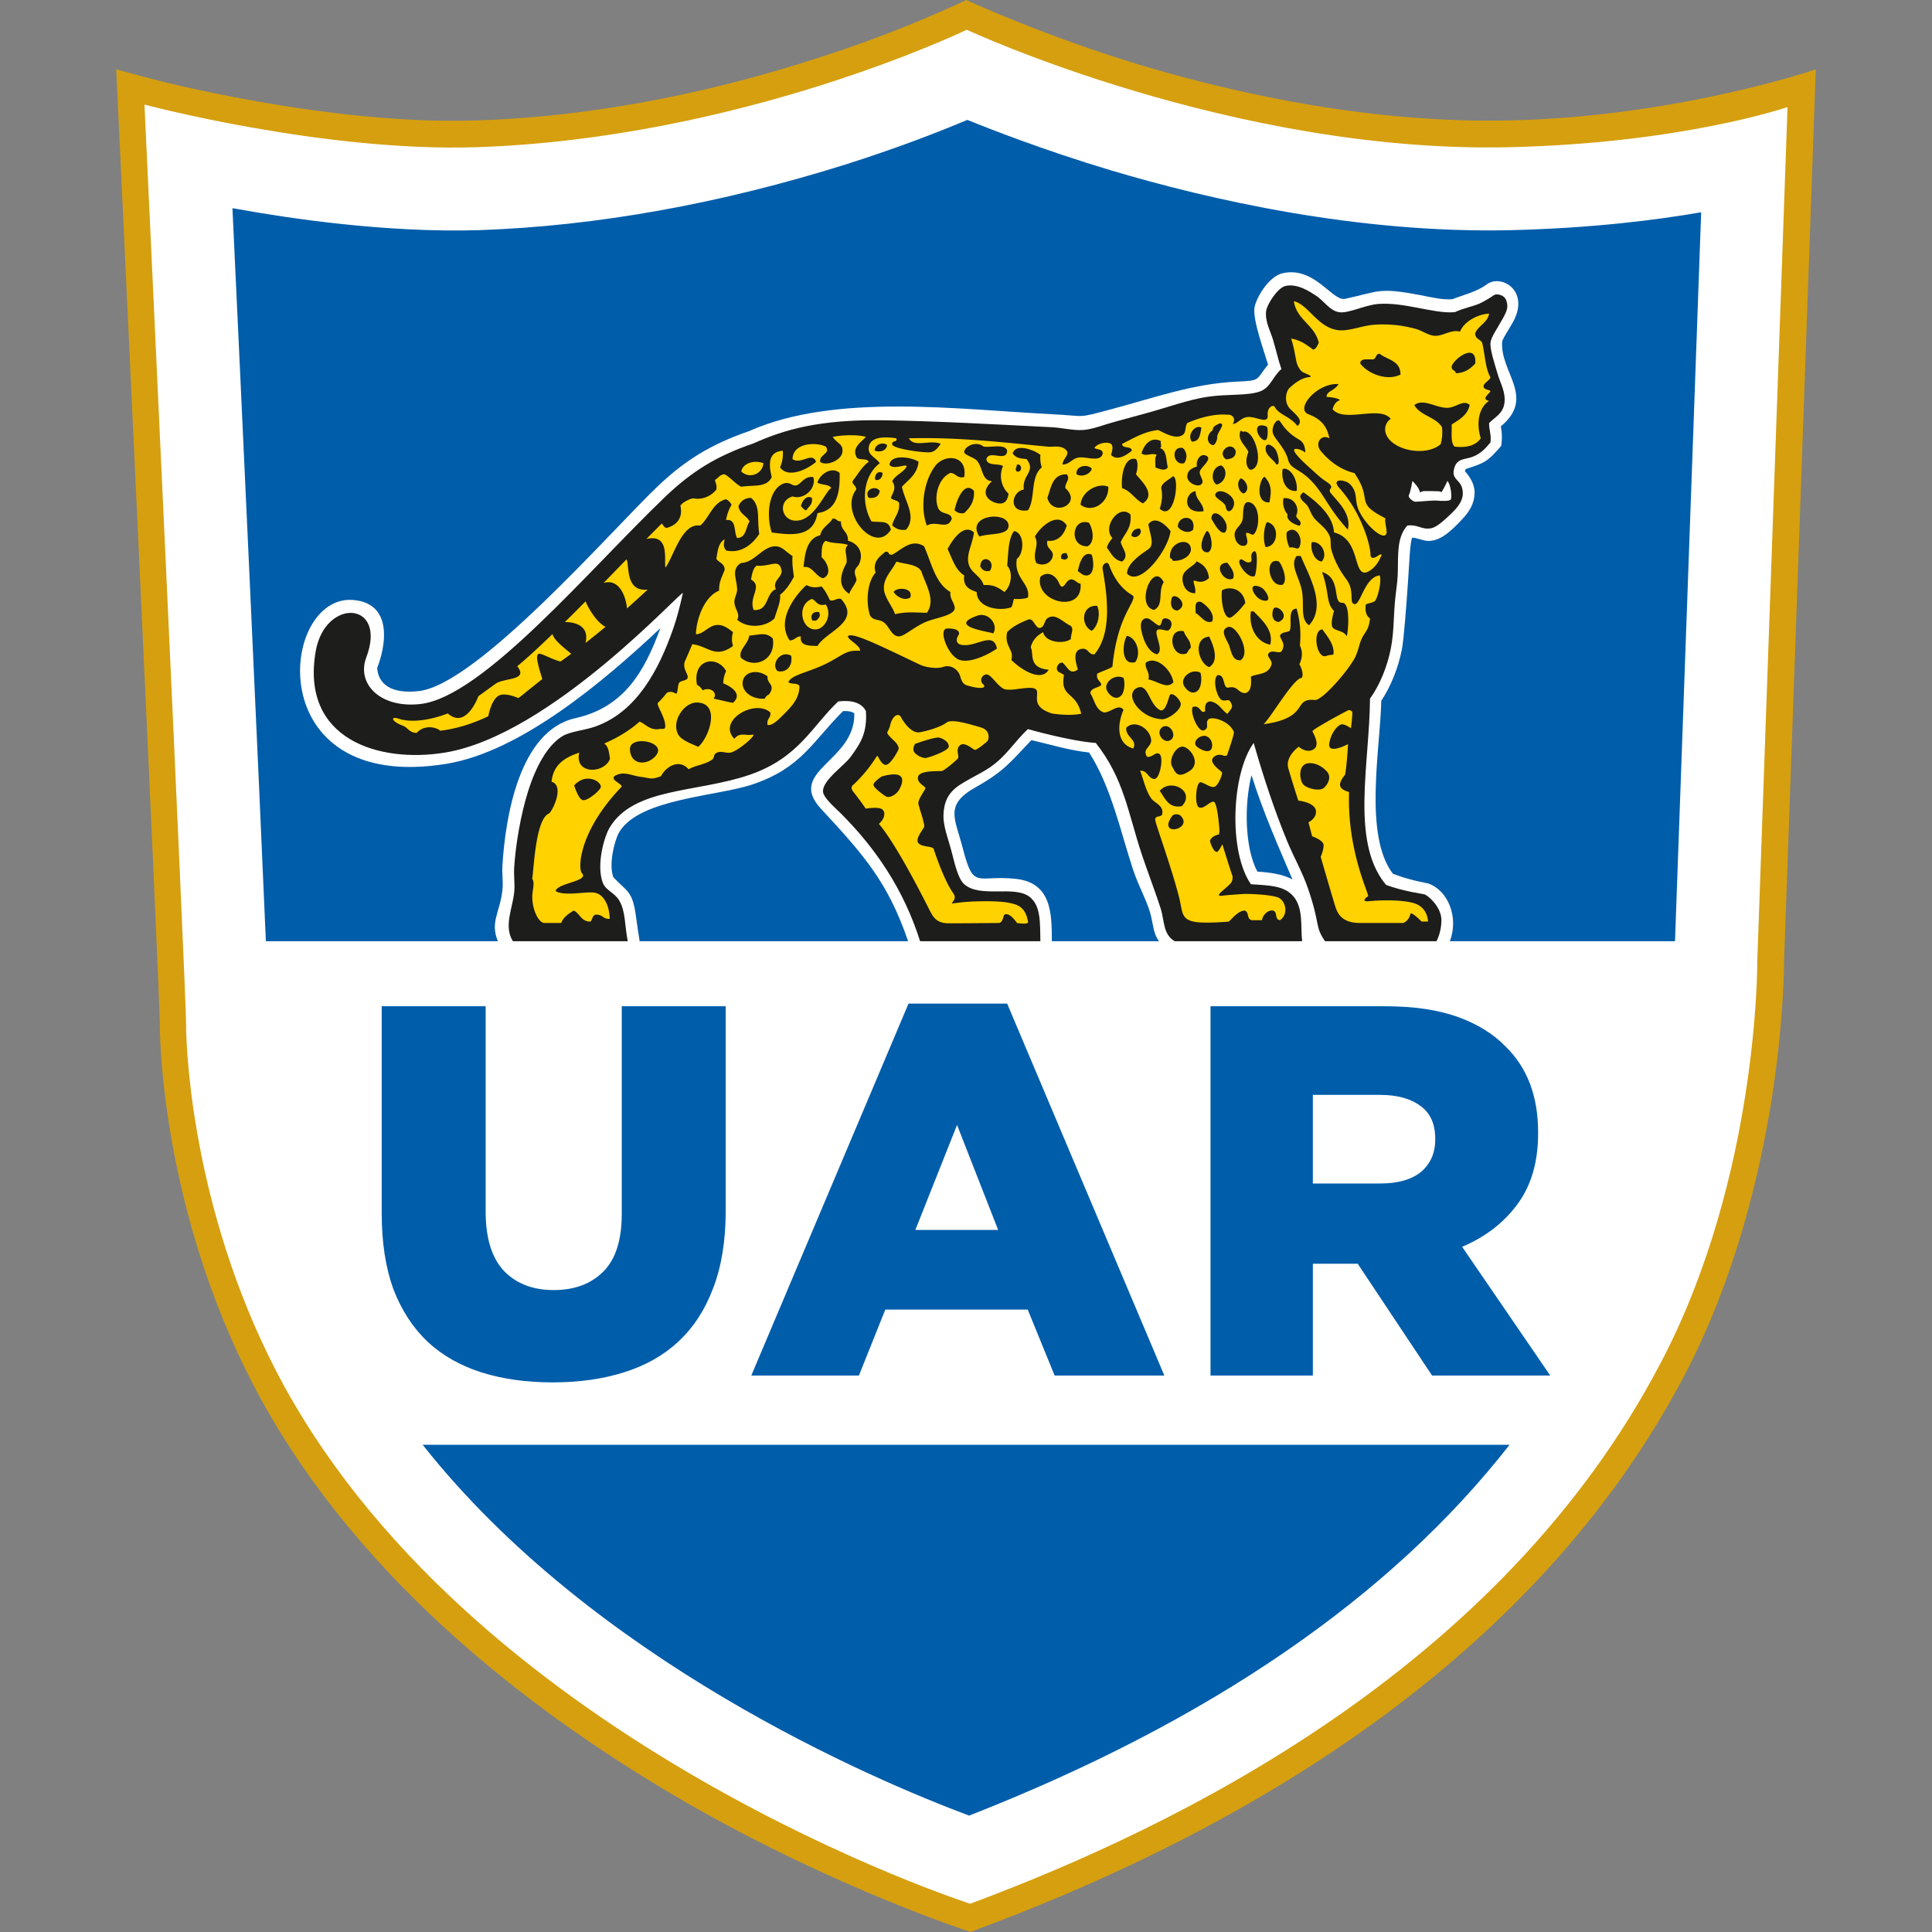 <svg xmlns="http://www.w3.org/2000/svg" width="1000" height="1000" viewBox="-60.155 0 1000 1000" overflow="visible"><rect x="-60.155" y="0" width="1000" height="1000" fill="#808080" stroke="none"/><path fill-rule="evenodd" clip-rule="evenodd" fill="#D59F0F" d="M186.252 62.338c66.955-2.052 129.035-16.928 174.447-31.556C405.846 16.671 439.967 0 439.967 0s39.769 18.471 90.824 33.859c51.563 15.394 120.315 30.021 190.095 28.479 86.705-1.795 158.805-26.422 158.805-26.422l-16.433 462.032c0 3.329-.257 30.787-6.154 69.522-6.411 40.782-19.234 94.402-45.409 144.435-85.432 162.906-256.281 245.767-364.808 286.291l-4.611 1.805s-68.754-22.057-146.229-66.448c-76.962-44.376-168.29-112.875-221.393-209.858-47.464-86.959-52.077-174.956-52.077-193.423C22.577 512.832 0 35.916 0 35.916l18.214 4.875c0-.001 90.559 24.115 168.038 21.547z"/><path fill-rule="evenodd" clip-rule="evenodd" fill="#FFF" d="M14.62 54.129s92.354 24.627 171.884 22.062c137.76-4.617 253.721-60.797 253.721-60.797s137.514 64.132 280.918 60.797c89.528-2.057 143.92-20.779 143.92-20.779l-15.655 442.276s.771 111.34-50.021 207.793c-82.859 158.29-249.36 239.624-357.367 279.891 0 0-252.692-81.065-355.311-268.337-45.924-84.145-50.542-169.581-50.542-186.763 0-17.44-21.547-476.143-21.547-476.143z"/><path fill-rule="evenodd" clip-rule="evenodd" fill="#005DAA" d="M608.835 455.224c-4.81-2.667-11.039-3.602-18.173-4.084-6.363-11.856-7.017-33.913-3.042-49.93 5.914 18.835 13.487 35.975 21.215 54.014zm-198.95 31.947H270.933c-.731-4.341-1.336-8.642-1.941-13.075-1.768-13.021-4.499-12.426-11.677-20.037-2.582-6.792.731-19.542 3.107-23.455 10.538-17.386 50.99-18.412 69.233-24.689 25.056-8.621 30.361-21.66 46.553-37.857 3.484-.153 5.064.543 5.823 1.224.607 24.906-35.466 29.721-17.188 49.41 22.187 23.908 34.573 37.925 45.042 68.479zm129.883 0h-55.489c-.021-14.344-.16-30.257-18.591-32.266-20.525-2.228-21.816 6.2-27.544-15.988-3.958-15.334-9.566-22.25 6.467-31.296 15.223-8.588 17.906-12.892 29.062-24.506 9.969 2.225 19.679 5.327 29.876 6.371 11.527 17.922 16.149 40.677 22.78 60.686 2.619 7.911 6.582 14.968 8.564 21.381 2.021 6.561 1.587 11.322 4.875 15.618zM820.36 109.868l-13.534 377.303H690.297c4.676-12.215-.824-26.357-11.328-29.925-.595-.204-9.411-1.532-18.2-5.029-15.271-20.086-6.385-65.519-5.988-89.48 5.072-7.616 8.822-17.228 10.664-26.542 1.001-5.062 2.271-21.76 3.24-35.994.713-10.554 1.028-19.753 2.11-21.85 1.494-.327 6.294 1.823 8.441 1.62 6.513.139 12.475-5.991 17.086-10.835 4.168-4.384 6.589-8.406 6.775-13.843.129-4.012-1.934-7.986-5.062-11.46 0-.069.327-.554.493-1.09 9.293-2.994 11.157-3.498 18.371-11.995.359-2.919.478-5.736 0-8.655l-.235-1.412c18.312-15.147-.686-28.083.713-44.132 1.21-2.863 3.09-5.423 4.579-8.144 10.975-17.287-4.767-26.858-12.427-21.291-5.65 4.119-11.633 5.268-18.018 7.785-5.351.391-11.451-1.176-16.684-2.172-21.913-4.17-21.297-1.762-38.806 1.952-6.519 1.382-15.753-16.968-32.223-13.262-7.622 1.714-14.033 13.407-14.649 17.924-.889 6.604 5.057 22.592 7.038 29.365-6.577 8.123-3.449 8.259-16.272 8.84-22.592 1.031-42.865 8.417-64.509 14.17-9.491 2.523-12.56 3.417-15.656 3.573-3.048.147-6.144-.431-15.484-.897-47.967-2.394-112.077-11.114-156.713 8.76-19.917 6.851-33.36 15.254-47.584 28.845-23.476 22.429-92.977 102.265-123.333 105.704-14.641 1.655-21.028-3.877-21.559-11.979 4.347-10.985 8.514-33.409-12.399-35.171-38.146-3.222-48.591 100.545 48.222 84.806 38.607-6.277 82.053-43.205 110.744-70.222-8.358 22.911-19.03 41.009-44.02 46.593-29.108 6.51-36.194 51.461-37.729 76.196-.265 4.216.461 8.53.024 12.638-1.253 11.768-6.532 16.588-2.365 26.606H77.458c-3.726-87.458-12.802-284.01-17.301-379.411l3.152.531c25.862 4.678 76.373 12.303 124.627 10.835 60.695-2.116 124.581-13.583 189.896-34.087 27.522-8.754 48.92-17.171 62.675-22.975 11.001 4.427 38.832 15.46 74.23 26.071 50.771 15.166 127.942 32.849 207.277 30.996 42.509-1.027 76.075-5.388 98.346-9.26zM441.449 939.754c124.42-48.703 218.157-113.084 279.743-191.942H158.614c88.519 112.012 233.429 173.453 282.835 191.942z"/><path fill="#1D1D1B" d="M670.903 248.97s-.991 5.769-1.784 7.161c-.792 1.393 2.19 3.575 3.381 3.575 1.199 0 9.148-.795 11.129-.594 1.993.198 6.6.417 7.151-.598.675-1.205 0-7.954-1.784-9.544-1.076 2.622-3.048 5.844-3.048 5.844s-.268-.431-1.253-.522c-.98-.083-6.915-.152-7.933-.104-1.022.057-1.875.75-1.875.75-.626-2.985-3.984-5.968-3.984-5.968zm22.041-87.442c4.654-2.1 9.726-3.071 12.603-4.365 2.876-1.288 6.54-3.656 7.633-4.448 1.087-.793 5.297-.338 6.342 2.884 1.028 3.195.632 4.77-1.849 9.328l-.729 1.21c-2.094 3.865-5.383 8.447-5.629 11.267-.316 3.709 2.356 11.468 3.583 15.769 1.538 5.356 4.51 9.901 3.589 15.766-.83 5.275-5.013 7.051-7.884 10.038-.054 3.631 1.227 5.937.712 10.035-2.817 3.318-4.682 5.394-8.603 7.169-3.926 1.773-8.425.723-10.025 5.731-2.24 7.021 3.92 5.733 4.3 12.903.214 4.274-2.432 7.724-6.464 11.467-2.438 2.279-6.775 6.61-10.027 7.169-4.854.838-6.68-2.084-12.186-1.43-5.929 6.347-4.579 16.596-5.019 25.803-.203 4.379-1.05 9.095-1.424 13.615-.783 8.947-.505 15.994-2.159 24.376-1.826 9.269-5.688 18.757-10.756 25.803-.203 33.318-9.913 73.079 7.456 95.331l.933 1.114c9.304 3.398 19.223 4.633 19.834 4.855 2.19.798 8.751 6.757 8.751 13.318 0 6.559-2.587 10.935-2.587 10.935h-3.776c-15.179.059-36.384-.045-53.903 0-5.49-8.083-2.18-8.007-8.812-27.354-2.881-8.388-7.401-16.243-10.749-24.373-6.797-16.527-12.191-32.968-17.35-50.892-11.467 15.833-13.17 56.199-1.44 73.114 9.743.659 16.657.742 21.505 5.731 5.887 6.061 4.113 16.529 5.014 23.773h-65.935c-6.047-3.369-5.383-10.782-7.177-16.604-1.981-6.449-7.269-20.466-9.909-28.42-7.171-21.673-9.213-39.15-23.78-57.594-13.188-.908-35.116-7.164-35.116-7.164-6.936 6.344-11.156 14.135-20.074 20.064-3.042 2.032-6.551 3.776-10.029 5.739-6.982 3.937-13.249 7.252-13.621 18.634-.193 5.939 2.437 12.137 4.301 19.352 1.516 5.865 3.225 13.634 6.449 16.489 8.273 7.309 25.739.471 33.688 6.452 6.004 4.512 5.526 13.272 5.726 23.053h-62.258c-8.527-26.928-23.128-48.243-40.95-66.06-3.16-3.16-9.199-8.235-9.314-11.47-.217-5.859 10.956-13.267 14.333-17.919 5.128-7.062 8.591-12.284 7.884-23.653-2.191-4.261-7.07-5.833-14.333-5.019-13.61 12.847-20.398 29.22-45.875 37.991-27.196 9.355-59.777 6.42-72.396 27.234-2.897 4.783-7.065 19.518-3.581 28.674 1.505 3.972 6.197 5.107 8.6 9.317 3.203 5.616 2.675 12.49 4.301 20.905h-59.445c-4.834-7.729-.222-16.851.665-25.203.447-4.191-.263-8.602 0-12.903.773-12.402 3.519-27.769 7.169-39.424 3.865-12.322 9.925-23.934 17.921-28.671 4.146-2.456 11.401-2.909 17.201-5.019 21.205-7.71 32.582-29.153 40.142-50.894 1.912-5.499 3.444-11.618 4.876-18.029.683-3.062-67.967 73.55-123.221 82.527-34.057 5.541-74.729-6.792-66.826-52.418 4.836-27.908 37.268-26.125 26.181 3.166-5.164 13.629 7.262 26.449 28.012 24.1 32.472-3.672 87.629-69.909 126.785-107.316 13.667-13.055 26.419-21.017 45.651-27.603 15.894-7.105 33.99-12.456 67.493-11.944 27.978.426 57.444 2.124 86.732 3.585 5.537.279 11.365 1.808 16.491 1.433 5.003-.367 10.76-2.78 16.485-4.301 5.266-1.403 10.584-2.909 15.77-4.301 10.937-2.938 22.077-7.129 32.254-8.602 10.578-1.529 20.916-.37 27.226-2.869 5.147-2.024 6.363-7.659 10.766-11.47-1.548-4.384-2.688-9.572-4.301-15.051-1.388-4.687-4.322-9.641-3.589-15.051.444-3.297 5.887-11.971 10.027-12.903 6.175-1.387 12.564 2.954 15.773 5.019 4.161 2.676 7.13 7.957 12.19 8.602 4.805.613 13.22-3.776 20.064-4.301 13.251-1.015 28.746 5 38.714 4.301l.916-.07.06-.033z"/><path fill="#FFD200" d="M600.448 240.413c2.224.424 1.056-4.764-.134-7.233-1.033-2.14-5.816-5.428-5.335-.334.301 3.17 4.58 5.516 5.469 7.567zM559.21 386.325c1.812 1.655 6.669 4.058 7.789.98 1.129-3.074-1.409-7.041-4.64-6.366-3.218.676-4.953 3.726-3.149 5.386zm-12.724 10.281c1.874 3.517 2.854 6.516 9.057 2.467 6.213-4.047.369-12.06-3.289-12.584-3.67-.52-7.633 6.604-5.768 10.117zm.042 25.758c-7.9 11.084 11.045 7.017 4.548 0-1.045-1.125-3.659-1.242-4.548 0zm83.48-83.548c.804-5.158-3.695-10.078-5.677-13.026-5.513.128-3.091 16.151 2.351 13.61.659-.257 2.742-.501 3.326-.584zm-5.876-42.728c3.938 10.999 1.961 16.022 6.203 20.125 0 0-1.623 5.177-1.071 7.786.579 2.748 5.87 1.976 7.542 5.201.514 1.001 2.629-17.491-2.287-17.212-5.153.291-.236-12.911-10.387-15.9zm-49.811-33.68c.686 4.146 3.873 1.749 4.269-1.433.595-4.711-7.777-8.969-9.619-5.351-1.121 2.191 4.862 3.86 5.35 6.784zm-15.587-8.146c-5.629.391-7.444 12.019 4.05 10.346.091-4.152-4.29-6.075-4.05-10.346zm43.026 67.655c6.717-3.117-1.768-10.024-2.913-6.451-1.109 3.417.037 6.366 2.913 6.451zm-40.61 26.243c-4.697-2.333-10.412 2.522-8.617 6.452.99 2.15 4.221 5.538 7.24 2.868 1.913-1.695 2.282-6.773 1.377-9.32zm51.279-75.987c2.25-2.349-2.287-3.835-1.596-5.496 1.843-4.379-1.563-9.467-6.62-8.797-.669 2.362.081 6.167 2.073 8.366-1.06 4.066 6.143 5.927 6.143 5.927zM237.066 406.521s2.083 7.14 4.488 7.641c2.402.498 9.288-5.273 9.288-6.894 0-1.62-2.491-4.236-6.762-4.236s-7.014 3.489-7.014 3.489zM551.6 417.233c7.172-7.656-5.731-14.705-11.468-7.884 2.587 3.524 4.612 9.343 11.468 7.884zm-272.274-26.111c6.036-7.245-13.653-10.87-13.419-3.257.251 8.257 8.97 8.589 13.419 3.257zm21.93-4.558c5.72-4.842 11.792-22.767-.715-22.94-6.261-.083-12.847 8.859-10.038 15.771 1.383 3.393 5.58 4.874 10.753 7.169zm238.898-19.082c-5.581-3.026-6.016-13.773-11.494-11.529-7.381 3.023.803 15.726 12.555 16.326 3.311.174 10.525-5.059 9.732-8.372-.52-2.137-4.917-6.596-5.827-3.594-.933 3.118-2.438 8.538-4.966 7.169zm-18.779-16.617c-4.697-2.333-10.413 2.522-8.618 6.451.99 2.156 4.23 5.544 7.241 2.868 1.913-1.692 2.277-6.772 1.377-9.319zm-184.219-.718c-4.93-3.929-12.281-2.686-12.9 2.868-.541 4.791 4.641 9.121 11.464 8.602.399-1.037 1.12-1.749 2.148-2.151 3.699-5.267-1.261-5.43-.712-9.319zm210.025 2.962c-1.033-6.746-9.266-14.041-14.333-10.032-.364 3.707 2.282 4.406 1.43 8.602 4.596.822 9.749 5.305 12.903 1.43zm-231.527-5.83c-4.75-8.375-17.49-6.203-15.056 7.169a6.453 6.453 0 012.868 2.868c4.483-2.11 8.002 1.636 5.731 4.301 3.415.648 6.505 1.62 10.038 2.15 5.174-4.518-1.004-8.498-5.019-10.038-.043-2.671.722-4.532 1.438-6.45zm33.684-7.884c-5.527-3.026-10.468 4.184-7.169 7.885 3.921 1.223 8.236-1.889 7.169-7.885zm216.391-9.874c-8.8.79-5.511 13.917 0 15.771 5.292-3.211 2.202-11.221 0-15.771zm-13.127-2.764c-9.256-2.035-6.888 14.392 1.436 11.47.712-.956 1.178-2.167 2.137-2.868.101-4.148-2.721-5.391-3.573-8.602zm29.346 14.997c5.779-3.883-2.25-18.639-6.449-17.206-4.852 1.666-.278 6.818.713 10.037 1.21 3.963 1.922 7.392 5.736 7.169zm-242.122-11.336c-3.843-3.388-6.253-1.896-12.183-1.43-.506 4.414-5.752 7.435-4.301 11.468 7.076 6.049 18.313 1.159 16.484-10.038zm183.333-1.328c-2.319 3.35-3.391 15.723 4.302 13.621 3.288-4.677.582-12.679-4.302-13.621zm-29.705-5.469c-3.429-1.585-7.424-6.534-11.494-3.578-1.805 1.31-1.328 4.901-4.312 5.014-2.438-.911-2.952-5.445-5.769-4.304-4.07 1.655-7.938 3.503-10.724 6.454-1.66 7.285 3.819 9.191 2.153 14.338 4.231 4.411 15.271 11.937 19.331 5.104-10.847-.978-7.488-8.345-9.294-11.553.922-3.856 3.338-6.219 6.449-7.89.847 4.981 10.011 6.526 14.333 3.589-.196-2.428 2.117-5.88-.673-7.174zm45.859 0c-1.35-.68-2.914-2.169-4.413-3.123-1.741-1.114-5.656-.584-4.248 6.006.959 4.532 3.192 10.71 7.928 12.172 4.814-1.953-3.401-13.09 1.436-12.9 3.229.128 4.45 1.658 5.678-.723 1.29-2.482.187-4.89-2.812-5.011-2.438-.047-1.352 4.704-3.569 3.579zm47.996-7.163c-1.188 7.6 2.561 15.937 10.038 17.201 1.815-7.635-4.606-13.016-8.598-17.201h-1.44zm-25.752-4.896c-3.733-.873-2.785 2.954-2.865 5.731 2.63 1.393 5.194 6.006 8.602 4.301 1.456-4.047-2.732-8.125-5.737-10.032zm-53.808 2.03c-8.301-.584-8.649 10.174-2.859 12.903 2.972-1.953 4.83-8.348 2.859-12.903zm41.532 2.434c6.716-3.112-1.762-10.019-2.914-6.452-1.109 3.421.038 6.372 2.914 6.452zm35.114-3.87c-.7-6.47-6.963-9.32-12.067-6.604-.701 6.023 1.27 16.671 5.33 13.61 2.699-2.033 4.757-4.483 6.737-7.006zm-219.285-8.602c-3.666.694-4.979.581-7.887-.712-6.224 5.696-15.712 18.559-8.602 28.666 2.53-.094 3.205-2.046 5.736-2.15-.658 5.198 4.312 4.767 8.603 5.019 4.459-7.648 22.919-12.42 12.183-24.37-2.654-.506-3.077 1.224-5.731.718-1.201-2.626-2.508-5.143-4.302-7.171zm230.207 7.339c2.238-.322.358-4.053-1.563-5.999-1.688-1.69-7.273-3.241-5.153 1.422 1.306 2.897 4.22 4.943 6.716 4.577zm-53.145-9.543c-5.666-11.315-14.819 12.397-5.023 14.338 5.276-2.496 1.895-9.459 5.023-14.338zm61.447 1.329c3.391-2.081-.738-11.832-2.137-12.188-7.45-1.883-4.977 13.54 2.137 12.188zm-115.699-1.042c-1.574-3.607-5.597-6.44-9.561-3.101-3.24 13.09 22.067 19.478 20.787 3.588-1.858-.289-2.206-1.607-4.269-2.15-3.566-.943-4.466 7.397-6.957 1.663zm77.692-2.456c-.477-4.55-2.897-7.15-6.454-8.602-1.039 2.349-6.588 4.097-7.161 7.887-.525 3.364 1.285 8.621 6.438 8.602.755-2.997-2.067-7.153.021-6.457 3.209 1.082 5.185.388 7.156-1.43zm9.522-7.927c-7.938.128-1.992 10.632 2.904 8.219 1.377-3.058-1.538-6.278-2.904-8.219zm42.283 32.372c9.352-10.198-.338-26.117-4.302-35.841h-2.143c-3.743 4.984 1.666 11.047 2.855 18.637 1.093 6.899-1.049 14.151 3.59 17.204zm-114.692-25.803c3.69-.646 3.353-7.432 2.164-10.752-4.511-1.923-6.363 4.483-7.178 8.602 1.656.739 2.32 2.467 5.014 2.15zm-10.739-11.47c-2.249-.332-3.208.624-2.876 2.868.953 0 1.548.942 2.876 0 1.307-.945 0-1.912 0-2.868zm-39.737 9.092c3.412-5.768-4.842-9.033-5.013-2.15.969 1.421 1.992 2.788 5.013 2.15zm135.971-9.542c-1.848 2.064.857 4.77-1.858 5.19-2.261.354-4.28-3.171-5.035-.729-.643 2.097 4.525 9.044 7.81 7.895 1.06-.372 2.554-16.207-.917-12.356zm-238.161 1.883c-3.455-2.092-5.214-4.866-8.602-5.016-6.698-.297-11.049 8.45-17.922 8.602-5.509 3.155-2.279 8.265-2.15 13.621.051 2.169-1.425 4.494-1.436 6.446-.017 3.586 3.329 6.54 1.436 9.32 5.327 4.651 14.662 3.987 19.354-.715 1.125-4.103 3.313-8.604 2.868-12.188 3.102-2.389 5.23-5.758 7.164-9.319-.412-3.405-1.036-6.611-.712-10.751zm83.922 26.526c-.439-2.909-2.536-4.221-2.214-7.89-7.863-4.558-9.775-15.07-13.615-23.653-6.604-4.309-11.96 2.078-16.486 4.301-2.207.536-1.379-1.971-3.583-1.436-3.17 2.555-6.722 5.276-5.019 10.75-4.242 4.62-5.246 15.083-2.863 22.222 1.837 2.887 4.531 1.639 7.164 3.586 2.646 1.958 3.749 6.569 7.169 7.164 2.879.506 7.119-4.003 13.808-7.147 5.316-2.506 16.299-3.519 15.639-7.897zm184.871-33.693c-.942 3.305.921 9.435 5.023 10.035 3.509-3.28.06-10.713-5.023-10.035zm-71.928 9.673c5.587.233 9.748-3.093 9.314-6.452-.793-6.184-11.725-3.275-10.755 5.013.804.157 1.12.799 1.441 1.439zm65.329-6.837c2.603-4.684-1.875-12.396-6.454-7.89-.236 3.345.557 5.654 1.43 7.89 2.624-.64 3.824 1.262 5.024 0zm-168.295-7.854c-5.179-4.92-11.293 3.929-13.621 8.602 2.442 4.965 3.969 10.846 8.6 13.621-.782 5.795 2.71 7.327 6.452 8.599.112 8.259 11.799 10.123 17.921 7.884 1.157-2.22.616-2.785 1.425-4.301 2.774.145 5.292.024 7.177-.718 1.378-7.328-7.492-10.024-5.73-20.067 3.766-2.565 4.146-13.337-1.446-14.338-3.128 4.039-2.919 11.406-3.578 17.922 3.235 3.409 2.052 10.677-1.436 13.618-2.742-2.03-5.569-3.982-10.738-3.581-1.612-5.128-6.824-6.154-7.896-11.47-.982-4.874 2.144-9.791 2.87-15.771zm129.977-.019c3.883-5.088-6.62-14.625-7.097-7.135 1.034 1.661 4.264 8.283 7.097 7.135zm-9.732-.391c-2.994 4.74-3.866 10.854.895 10.707 4.032-1.883.552-12.992-.895-10.707zm31.429-4.925c-1.691 2.552-2.137 9.561-.723 12.9 6.83-.321 7.344-11.77.723-12.9zm-65.923 3.35c-2.704-.08-3.856 1.401-4.301 3.586 2.528 2.453 6.433-1.374 4.301-3.586zm-26.984 9.154c4.022-1.981 2.876-9.06.724-12.188-8.726-2.922-10.611 12.337-.724 12.188zm43.016-7.887c-2.325-2.967-7.825-8.334-11.463-3.581.397 4.269 3.53 10.463.06 12.9-3.09 2.167-11.227 7.322-11.131 12.678 6.593 7.156 21.215-11.909 22.534-21.997zm-53.755-2.863c-4.687-7.558-13.754.688-16.491 5.731 2.57 4.574-1.585 8.187.718 13.621 3.909 2.204 8.549-.332 8.602-4.301-.38-2.973-3.621-3.072-2.865-7.169 5.28.599 8.547-2.799 10.036-7.882zm-116.844-2.15c-2.095.182-2.199-1.621-4.301-1.438-1.878 3.142-5.587 4.446-6.449 8.602-6.685 1.679-7.927 8.8-8.602 16.489 4.54-.812 6.044 4.727 10.013 5.771 5.204-1.888 1.982-8.79-.693-10.79.045-3.538-.11-7.273 2.15-8.602 2.992 1.545 8.136.948 11.47 2.15-2.423 2.483-.278 5.078-.718 9.32-1.403 2.662-6.248 11.417 1.483 15.994.056-1.323 2.547-4.331 3.535-6.679.533-1.277-1.001-3.007-.72-5.014.238-1.674 1.765-2.731 2.15-3.588 2.885-6.395-.975-11.093-5.731-12.183.312-4.856-3.85-5.231-3.587-10.032zm182.242 4.3c1.795-8.131-7.948-7.721-7.879-1.438 1.666 2.239 5.544 3.723 7.879 1.438zm-110.566 3.581c4.531-1.907 15.174-.316 15.056-5.731-.171-7.788-22.584-5.634-15.056 5.731zm78.136-11.47c-5.817-5.686-14.772 6.545-9.325 12.19-1.131 1.489-2.33 2.917-2.866 5.014 2.212 2.814 3.611 6.43 7.89 7.169 3.847-3.058.327-6.208-.723-10.035 1.901-4.553 5.837-7.073 5.024-14.338zm61.751-6.256c-3.626-1.061-3.316 4.628-3.546 7.874-.306 4.328-4.617 5.375-4.27 9.317.306 3.444 2.855 6.229 5.704 5.021 2.363-1.551-.996-6.502.686-6.412 1.763.094 2.706 1.511 3.547.683 3.122-3.082 3.507-14.834-2.121-16.483zm-226.614-2.344c-3.019-1.521-4.931 1.521-5.734 4.302.957.712 1.409 1.936 2.866 2.147 1.09-2.014 3.399-2.812 2.868-6.449zm222.029-10.128c-2.555 1.913-1.308 7.14 1.446 7.89 3.508-1.695 1.483-6.738-1.446-7.89zm-186.906 6.545c-2.429-3.353-8.438-.302-5.733 3.583 3.518.41 5.281-.931 5.733-3.583zm48.744 0c-4.946-5.49-9.044 4.791-10.04 10.032 1.205.953 2.405 1.898 5.019 1.433 2.771-2.718 5.363-5.626 5.021-11.465zm69.533-2.15c-5.217-2.309-13.877 2.319-14.344 9.32 6.059 4.557 14.72-.98 14.344-9.32zm33.47-5.434c-2.18 1.947-6.631 3.736-5.982 6.709.61 2.809.444 6.119-.847 10.107 7.682 7.024 10.515-16.331 6.829-16.816zm-54.975-1.018c-7.51-.096-8.018 6.8-10.037 12.185 2.727 10.335 18.479 3.142 9.314-5.019-.278-2.854 2.871-4.654.723-7.166zm-95.339-.718c-3.538-1.802-4.486 3.177-3.543 3.583 1.48.638 3.709-1.03 3.543-3.583zm-22.218 0c-4.282-3.615-10.404.903-11.47 5.019 1.977 1.368 5.999.691 7.164 2.865-2.59.945-7.777 14.352-15.767 16.489-9.63 2.571-12.875-9.668-4.298-12.188 6.033 1.966 12.469-4.242 10.75-10.035-5.484-.705-6.604 5.059-10.007 4.301-1.369-.308-3.444-2.627-7.239.04-6.09 4.28-7 16.25-4.255 24.331 11.4 1.621 21.641 2.161 23.653-10.038 10.192-1.287 11.751-10.8 11.469-20.784zm229.372-2.15c-.942 4.429.75 12.04 7.171 11.47.707-3.741-1.525-10.3-5.746-11.47h-1.425zm-31.88-1.732c-4.965.723-5.598 7.967-2.405 9.898 4.874-.962 6.24-7.713 2.405-9.898zm-66.972 1.689c-2.121-2.622-8.475-1.486-7.891 2.863 2.893 1.813 7.236-.15 7.891-2.863zm-38.769-2.107c-.075 1.784-1.345 2.22 0 3.583 2.888.699 2.888-4.28 0-3.583zm97.289-4.834c-2.533-.688-4.735 2.85-4.081 5.766-2.39.948-4.729 1.735-5.014 5.013-.278 3.281 5.109 6.007 7.172 4.301 2.041-1.697-.879-4.156-.723-6.449.161-2.29 7.761-7.239 2.646-8.631zm30.906 11.132c-2.604.962-5.223 13.728 2.538 13.262.702-4.344 1.816-8.719-2.538-13.262zm-66.556-9.167c-6.268-1.585-7.853 9.507-7.167 15.053 4.666 1.551 6.61 5.817 10.75 7.887 7.06-4.722-.792-11.54-3.583-15.054.691-1.884 1.387-6.142 0-7.886zm-112.535 1.439c-3.037-2.314-14.282-4.267-15.051 1.43 1.639 3.267 10.416-1.347 8.626 1.438-1.872 2.909-5.565 4.012-7.193 7.164 2.223 3.514.597 5.297-.715 8.602.938 1.452 3.79.986 4.301 2.869.287 5.305-2.814 7.223-3.586 11.47 1.743 1.358 3.54 2.665 7.169 2.15 5.656-6.703-.705-14.657-2.151-22.223 3.423-3.75 7.927-6.406 8.6-12.9zm23.653 7.881c1.784-11.711-10.295-12.025-15.032-5.736-6.256 8.307-7.743 22.038-4.32 30.827 4.984-2.855 10.892 2.63 12.903-3.589-.669-3.631-5.624-1.674-7.164-5.731-2.115-5.573.113-15.126 6.444-17.922 3.006.105 3.202 3.014 7.169 2.151zm140.504-13.481c-2.207-5.771-10.182.6-5.023 4.301 2.897-.212 5.163-1.056 5.023-4.301zm-26.694 6.299c1.874-2.622 1.467-5.951-.713-7.884-6.401-1.115-5.094 9.354.713 7.884zm-74.387-4.288c-2.474-2.159-12.779-6.505-14.338-.712 1.875 2.592 4.467 2.571 7.177 2.863 5.088 6.591-2.361 7.863-1.44 15.771-6.529 1.16-8.174 12.402 2.152 10.75 4.045-6.028 1.008-17.19 7.173-22.22-.617-1.785-.949-3.841-.724-6.452zm-17.204-2.15c-1.039-3.739-7.976-1.58-12.174-2.15-4.322-3.372-10.177.278-10.045 2.871.075 1.481 4.882 2.635 6.452 4.301 3.293 3.497 2.361 10.348 7.895 10.75-8.114 7.456.969 12.11 4.971 11.476 2.41-.383 3.225-2.558 3.62-5.024-3.54-3.241-5.206-8.948-2.865-14.333-2.576-1.492-8.275.147-8.602-3.588 1.428-5.056 10.422 1.85 10.748-4.303zm-62.171-2.968c-1.913-1.663-6.235-.554-6.451 2.866 2.431 1.055 6.183.286 6.451-2.866zm172.057-11.202c-1.055.715-3.529 1.253-3.46 3.524-3.411 2.158-3.497 7.263.375 7.777 1.237-.951 1.992-2.788 1.913-4.467.198-2.429 4.74-6.928 1.172-6.834zm-30.326 9.156c-5.437-2.641-8.966 2.365-10.026 6.452 2.693 1.733 5.013-.6 7.89.712-1.211 1.189-.578 4.212-.724 6.452 2.25.897 4.966 2.097 6.449 0-.97-3.806-.418-9.141-4.302-10.032 1.56.117.328-2.542.713-3.584zm41.194-5.316c-1.771 4.909 2.737 7.654 4.114 10.924-1.082 2.715-2.015 7.185.911 9.301 8.205-.892 2.34-21.227-3.487-19.765-.707.124-.932-.425-1.538-.46zm-25.205 5.594c4.13.07 4.327-3.789 5.013-7.164-2.903-1.992-7.723 3.477-5.013 7.164zm-15.828 153.114c2.158 2.919 5.243 2.022 6.062-.147.825-2.17-.98-5.472-3.524-5.694-2.538-.228-4.707 2.925-2.538 5.841zm49.79-160.309c-.959 2.533 2.48 7.265 4.333 6.323 1.317-.664 1.071-6.203.713-6.618-.653-.774-4.257-1.76-5.046.295zM455.859 335.691c-1.714-8.662-9.582-1.677-16.639-1.76-7.046-.081-2.997-5.677-2.997-5.677s.975-3.134-6.135-2.933c-4.786.128.223 13.856 6.144 16.141 5.921 2.285 16.263-3.358 19.627-5.771zm-1.982-7.809c.99-1.441 1.06-3.176.492-4.767-.552-1.593-1.74-3.047-3.277-3.929-1.538-.881-3.423-1.2-5.373-.514-16.25 5.696 7.087 8.358 8.158 9.21zm166.581 34.448c-10.953-1.039-3.599 7.343-20.861 11.486a80.418 80.418 0 01-5.678 1.05c4.359-4.469 15.58-23.901 19.71-24 1.446-2.392-1.227-7.078-1.227-7.078s2.731-4.896.257-9.627c.611-5.98.236-12.333-1.688-19.135-4.873.145-2.206 7.828-3.588 11.47-1.602 1.015-4.725.535-5.014 2.863 1.351 3.176 2.845 4.387.718 7.89-1.864 1.179-4.322-1.071-6.465.718-1.591 1.808 1.569 3.2 1.446 5.731-1.66 5.57-6.262 4.663-10.761 6.452.3 4.113.14 7.788-2.859 8.602-3.878.043-3.776-3.923-8.672-2.865-3.272.715-1.351-6.708-5.667-6.454-2.854 2.051-.455 11.647 2.147 12.9 1.693.814 3.417-.693 4.302.721 1.745 2.769 1.081 3.235-1.436 6.449-2.984-2.03-4.408-5.621-8.603-6.449-2.598.024-3.144 2.105-2.865 5.019-2.464 1.947-2.395-3.444-6.448-2.15-1.575 2.793 2.822 13.455 5.864 12.054 3.032-1.398.429-3.548 2.17-5.539 1.757-1.993 11.061.766 13.218 6.385.397 1.026-2.458 8.83-3.277 11.491-.814 2.66-3.508-1.433-6.979 1.431-3.487 2.868 3.706 7.193 4.123 8.012.397.822-1.467 5.761-3.31 7.193-1.842 1.433-5.115-1.432-7.61-2.046-2.476-.616-3.466 11.698-1.007 12.957 2.452 1.253 5.549-3.102 7.589-2.901 2.052.209 3.069 14.39 3.069 15.619l-.198.396-.038.892c-2.945.723-4.279 1.971-4.676 3.318.354 2.033 1.543 4.307 2.475 5.322l1.002.506c.444-.134.942-.71 1.409-1.382l.455-.715c.604-.994 1.039-1.96 1.039-1.96s4.221 13.669 5.291 16.577c.107 1.403-.129 2.7-.99 3.667-2.951 3.289-9.186 7.035-4.221 6.4 2.518-.321 8.125-.702 11.445-.916 3.535.024 11.612.244 16.658 1.615 4.526 1.234 6.46 8.695 1.66 12.006-3.375-.453-.514-5.38-4.703-5.014-2.238.38-4.333 2.67-4.616 5.014h-5.195c-2.893-.448-1.237-4.317-3.873-5.014-3.353.241-6.213 4.065-8.136 5.731-26.668 2.051-22.881-1.69-25.785-12.905-3.974-15.41-11.772-36.749-12.206-39.418-.686-3.083 3.52-1.259 3.583-3.583.733-4.236-4.027-5.455-5.736-7.887-2.812-3.993-3.776-9.151-5.726-14.333 3.927-.115 3.884 3.765 7.172 4.295 2.983.49 5.186-11.189 2.839-12.903-1.986-1.441-3.434 1.813-6.433 1.438-2.608-4.253 2.169-4.836 2.147-8.602-.466-6.021-8.462-10.916-12.897-6.452-.497 4.96 6.021 6.171 3.584 10.753-8.699-2.467-8.323-12.328-5.014-20.072-2.636-3.283-6.401 1.344-10.049 1.433-4.418-1.304-4.933-6.529-7.161-10.032.445-2.9 4.179-2.512 5.737-4.301-.478-2.156-2.759-2.501-2.154-5.733 2.47-1.353 5.523-2.119 7.88-3.586 2.495-25.937 11.622-32.814 10.862-36.494-.183-.844-7.927-3.206-12.604-16.283-.792-2.223-3.787-.421-3.32 2.196 2.656 15.021 4.771 33.457-4.254 44.129-3.288.185-2.961-3.24-6.448-2.863-5.806.707-2.41 9.116-2.153 10.752-4.221 2.997-5.201-1.355-7.884-3.588-1.783-.118-2.238 1.1-2.865 2.15-.547 3.182 2.367 2.884 3.589 4.301-2.015 11.944 6.122 8.05 8.944 19.986-4.371.838-9.502.718-15.142-.11-10.401-3.388-7.135-8.337-7.788-11.553-.852-4.151-13.615.793-17.381-1.323-3.765-2.11-6.657-8.032-9.197-7.292-2.533.736-2.843 3.586-1.483 4.791 2.588 2.314-1.167 2.991-8.374.736-2.442-.83-2.857-3.447-3.417-5.037-.555-1.596-1.743-3.048-3.286-3.929-1.535-.883-3.417-1.2-5.364-.517-3.256 1.141-9.116.233-11.941-1.104-20.051-9.512-35.648-17.396-37.392-14.721.129 2.022 6.773 4.826 6.232 7.518-7.477-.595-8.803 2.391-17.871 6.821-9.033 4.406-17.44 5.53-19.183 9.32 1.218 1.403 5.027.228 5.731 2.15-.048 6.754-4.424 10.865-8.602 15.053-2.239 2.245-5.458 5.514-7.882 5.014-.664-3.286 1.795-3.463 1.433-6.452-7.949-7.252-27.715 4.212-18.639 13.621 2.739-3.602 6.127-1.473 9.279-2.145 3.225-.688-7.536 8.768-11.43 9.314-2.774.386-5.385-1.537-7.881.712-.463.418-.53 2.225-1.433 2.868-3.701 2.646-8.556 2.866-12.188 5.021-5.011-5.688-11.883-1.259-14.333 3.581l-1.387.501c-3.921 1.299-4.422.42-8.975-.153-5.038-.634-8.436-2.972-12.892-.849-4.459 2.121 4.113 4.687 2.761 6.101-22.193 23.112-22.522 42.38-20.423 44.579 4.052 4.237-13.178 5.158-13.562 9.314 4.365 2.562 14.111.383 19.384.71 5.271.337 8.406 6.382 8.569 13.628-3.142.273-3.685-2.051-6.449-2.147-2.74-.354-2.247 2.53-3.583 3.58-4.78 0-5.375-4.186-8.607-5.731-2.625 1.674-5.311 3.289-6.449 6.449h-8.602c-3.136 0-6.436-6.891-6.393-13.624.021-3.508 1.478-7.279-.059-9.314.822-3.723 1.602-30.624 8.578-33.682 1.703-.747 8.498-14.454 1.459-16.494.868-8.923 6.974-12.619 14.335-15.051-2.64 11.505 13.099 10.918 15.903 3.195-.501-3.235-.624-6.197-2.962-7.938 6.535-2.783 13.254-6.781 18.262-11.332 3.131 1.171 4.995 4.347 9.711 3.929 1.031-.399 3.128.273 3.53-.758.761-4.587-4.789-11.84-3.712-12.886a47.256 47.256 0 004.291-4.794c1.037-1.151 3.026-1.194 4.791-.056 1.312.844.975-4.041 1.866-5.468s4.184-.919 4.457-2.826c.268-1.877-2.989-4.844-1.35-8.597l.396-.881a332.692 332.692 0 003.315-7.718c8.289.932 11.744 7.688 21.066.934-.707-2.862-.707-4.298 0-7.169-2.938-2.352-5.731-4.32-9.317-3.581-3.519.729-6.329 4.676-9.847 4.657.179-7.997 4.446-19.576 11.995-22.578-.094-4.602 1.27-6.535 2.871-10.75.035-3.384-3.029-3.663-4.301-5.733.653-4.127 1.125-8.433 4.301-10.037-.57 2.792-.744 3.714.718 5.736 7.946 1.81 13.902-3.482 17.196-8.599-1.302-7.751.819-14.599-4.296-18.64-3.487.1-5.345 1.824-6.454 4.302.49 4.052 4.196 4.884 5.736 7.887-2.027 2.991-1.591 8.441-6.451 8.602-1.891-3.128-.078-9.959-5.731-9.319.541-3.042 1.532-5.635 2.863-7.884a6.45 6.45 0 00-2.863-2.869c-6.976 1.626-8.695 9.775-13.417 13.656-9.443-1.631-13.69 16.052-17.957 21.729-.827-4.028 2.424-17.713-9.879-14.793 2.731-2.77 5.413-5.472 8.037-8.083.814 1.379 1.783 2.552 2.646 2.3 8.09-2.378 7.622-8.671 6.917-11.588l1.47-1.409c2.405-1.486 4.29-2.303 5.361-2.258 4.574.924 9.291-1.304 11.803-4.574.415-2.33-.49-3.334-.718-5.019 1.797-.828 2.396-2.855 5.019-2.866 3.206 1.811 5.29 4.743 8.599 6.452 6.155-1.063 13.106.651 15.771-5.019-1.65-6.441-1.917-13.12 5.731-13.621.26 3.602-.439 6.248-1.43 8.602 4.24 5.899 14.323.951 18.634-2.863-1.888-5.496-7.938 1.692-12.183-1.438.164-8.366 12.027-8.982 17.201-6.451 2.716 3.8-3.503 3.875-2.868 7.89 3.08 2.471 10.953-.745 11.47-5.019.525-4.36-2.568-4.282-5.021-7.884 4.288-.98 12.978-1.347 17.204 0-2.231 2.458-7.193 5.495-5.014 10.035.525 2.579 5.648.56 6.449 2.869-3.364 2.367-5.351 6.108-7.876 9.314-1.645 2.094 1.54 2.75 1.427 5.019-9.068 11.628 9.542 34.132 17.919 20.79-1.119-5.217-5.251-3.559-10.037-4.301-5.664-10-4.213-23.669 4.301-30.11-2.365-3.294-5.996-4.017-5.733-7.881.407-6.071 8.548-5.921 14.333-5.019.635 2.303-2.362.98-2.147 2.869-1.018 2.447 17.3 4.914 20.069 4.301 2.635-.586 3.963-2.935 5.019-4.301-5.533-2.383-13.629 2.19-16.489-2.869 25.6-.656 48.127 2.052 71.684 4.299 3.486.332 7.321-1.058 10.037 2.15 1.484 2.196-2.143 4.229-2.158 7.169 3.626-.198 4.772-2.874 7.884-3.586 4.066-.932 11.725 2.791 12.903-2.145.021-2.408-2.833-1.936-4.302-2.868 1.212-2.167 6.106-3.573 8.604-2.15 1.424 1.411.455 4.092 0 5.731 3.395 3.543 8.371-.287 10.749-2.15-.086-2.777-4.943-.788-5.014-3.581 5.817-2.786 10.948-6.253 18.64-7.169 3.589 1.733 8.58 4.676 12.191 2.868 2.555-1.283 1.402-3.696 2.859-6.451 3.481-1.57 8.045-3.112 12.598-3.894 2.357-.407 4.724-.608 6.915-.506l.841.056.733-.029c3.005.064 4.012 2.684 2.448 4.81 2.458.128 4.264-3.35 7.89-3.583 3.625-.236 8.382 2.611 9.828.932.98-1.133-.235-2.63.98-5.137.766-1.259 2.448-2.11 3.043-1.031 2.34 4.25 7.632 4.628 11.799 9.875 3.818-2.997-2.147-6.827-4.237-9.325-2.747-3.294-1.724-8.53.049-10.278 7.112-6.741 10.878-5.292 11.05-5.943.197-.729-3.878-1.843-4.788-2.793-1.623-1.685-2.33-3.723-2.614-4.891l-.188-.961c-.745-3.835-1.44-7.938-2.587-11.023 4.971.758 8.136 3.334 11.474 5.731 1.622-.52 2.142-2.156 2.864-3.581-2.143-9.336-11.327-11.625-12.913-21.508 7.648 1.687 12.544 14.258 23.663 15.056 5.383.38 12.052-2.478 17.917-2.868 7.756-.522 14.627.271 21.499 2.151 3.471.945 6.7 3.492 10.043 3.581 4.231.12 8.372-3.439 12.897-2.151 2.164-5.549 9.86-9.164 15.057-9.314-.928 4.812-5.432 6.039-7.167 10.032-.198 3.063 2.613 3.117 3.578 5.021 1.473 5.934 1.585 13.232 4.301 17.919-.733 1.882-2.833 2.413-3.578 4.301-.149 2.298 2.555 1.744 3.578 2.863-1.013 1.77-4.896 4.068-.712 5.019-5.405 3.444-6.744 11.679-4.302 19.354-2.458 3.511-6.86 5.088-13.614 4.299-2.121-2.188-1.303-7.306-1.441-11.468 3.958-2.504 8.136-4.772 9.324-10.035-3.101-3.085-7.149 1.333-11.473 1.433-5.966.145-12.404-5.072-17.203-1.433 3.053 5.554 11.098 6.106 14.338 11.47.289 3.394.15 5.712-.723 8.83-7.746 6.516-24.167 3.219-27.943-4.529-1.795-3.682-.155-7.263 2.143-8.602-5.661-7.217-24.092 2.26-30.107-5.019.578-2.258 1.795-4.103 3.825-4.698 0 0-1.028-1.312-6.915-1.663-.198-3.072 4.183-3.142 6.153-6.655-11.108-.718-22.602 12.876-15.607 15.592 6.444 2.499 9.685 6.109 10.862 12.547-3.519-2.284-7.435 1.535-4.928 5.875 3.647 4.606 9.545 10.038 17.891 12.049 10.047 14.595-.536 15.016 16.052 23.396-.439 1.58.434 3.875.632 7.244-.359 5.29-10.268-2.557-14.306-11.143-2.599-5.536-.312-9.384-4.698-13.773-2.479-2.478-10.09-3.131-5.452 2.041 11.596 12.946 16.074 29.668 16.095 34.319.012 2.429 1.811 2.175 3.921.688 1.061-.702 2.281-1.16 1.655.139l-.552 1.085c-.546 1.344-1.382 2.691-2.518 4.039-1.714 2.021-4.231 3.602-5.618 3.498-5.779-.416-2.587-17.523-15.773-20.785-.462-8.902-8.961-15.859-15.77-20.787-4.23 2.753.831 4.992 2.154 7.169 1.307 2.169 1.9 4.501 3.583 6.448 2.517 2.903 6.245 5.054 7.89 9.32.69 1.813.225 4.639.712 6.452 1.618 6.063 4.461 11.157 7.82 15.626 4.547 6.039 1.237 12.113 4.092 12.847 3.262.844 5.232-13.95 13.177-14.853 1.055 3.224-.81 10.482-2.159 12.9-1.012 1.379-3.476 1.299-5.014 2.15-.498 3.607.236 5.975 2.147 7.169-.723 7.775-3.626 6.837-5.575 14.21-.177.715-.771 2.833-1.992 5.752-3.81 7.439-17.307 22.663-20.923 22.321zm-4.943-128.09c-.252-2.616-.488-4.85-3.016-6.569l-.873-.508c-6.074-3.634-8.008-7.472-9.304-9.119-1.537-1.955-4.885 3.142-3.418 6.829l.515.935c1.901 3.128 5.918 7.051 7.253 12.523 1.725 5.667 7.659 3.487 16.63 16.403 3.605 5.177 6.637 11.152 14.189 19.438 1.842-8.061-4.677-13.958-8.603-18.639-2.716-3.163 3.192-2.566-2.796-6.411-2.892-1.859-5.924-4.837-7.927-6.634-4.499-3.991-12.582-11.564-5.982-9.909 1.013.255 2.132.826 3.332 1.661zm38.463-51.105c-2.545-.147-1.426 3.364-4.302 2.868-2.544.08-5.773-.52-5.736 2.151 3.46 4.871 13.406 9.378 20.782 5.733.096-7.265-6.738-7.587-10.744-10.752zm37.268 6.451c-.337 2.25 1.934 1.894 2.153 3.586 4.852-.158 7.601-2.437 10.037-5.019.89-11.37-11.146-2.426-12.19 1.433zm-331.155 120.42c2.424.926 2.681 4.014 7.169 2.868 3.503 5.514-.517 12.595-5.019 12.903-7.587.514-10.364-12.63-2.15-15.771zm3.072 10.39c1.104-1.357 1.27-1.553.678-3.578-3.704-.571-4.623 2.064-3.586 4.301 1.333.124 1.922.491 2.908-.723zm-18.843-25.441c.852 3.835-4.954 5.416-2.863 10.038-5.431 1.977-3.468 11.345-11.47 10.75-2.874-6.575 4.872-12.282-1.433-15.769.557-2.791.982-5.709 2.865-7.169 7.48.554 11.573-3.846 12.901 2.15zm72.396.717c2.338 7.089 7.6 15.016 2.868 21.502-6.912-.118-10.126-.653-16.483.718-1.01-3.473-5.461-8.68-5.736-12.9-.391-5.972 4.231-9.611 6.448-14.338 4.505 1.47 10.699 1.248 12.903 5.018zm-5.731 13.616c1.861-5.244-7.115-5.543-8.602-2.866 1.398 2.185 5.311 4.872 8.602 2.866zm267.969 167.696h-3.305s-5.421-5.52-5.796-3.87c-.873 3.747-3.723 4.623-3.723 4.623h-22.319c-9.908 0-11.811-5.423-12.908-8.824-.686-2.089-7.472-25.391-7.472-25.391s1.506-3.393 1.506-6.034-5.936-4.62-5.936-4.62l-1.885-7.258s4.146-1.894 3.866-5.747c-.337-4.617-9.147-5.469-9.147-5.469s-3.438-10.629-5.163-16.719c-.933-3.259.417-7.198 5.35-11.181 0 0 4.088 3.683 7.751 1.328 3.686-2.359-.396-8.398-.584-9.341-.171-.806 13.686-8.446 18.522-10.87.514-.257 2.078.373 2.1 1.058.036 2.897-.735 8.302-.735 8.302s-2.457-1.882-4.429-2.07c-1.982-.188-6.036 4.336-6.786 10.083-.755 5.752 9.71.188 9.71.188s-.38 9.146-1.51 15.841c-4.901 5.934-2.169 7.632 2.073 8.953-1.13 30.728 10.744 53.379 9.802 53.958-2.797 1.741-2.03 2.761-.06 2.574 8.64-.814 17.986-.621 23.433.87 7.777 2.13 7.645 9.616 7.645 9.616zm-64.553-70.959c1.896 2.07 8.521 3.795 10.76 1.725 2.25-2.073 3.976-5.769 1.388-8.527-2.582-2.761-5.763-4.221-8.698-4.221-6.637 0-5.351 8.953-3.45 11.023zm-417.627-52.399c5.158-2.903 16.599-1.451 10.79-8.771 6.661-5.592 11.318-10.003 18.243-16.658.822 3.222 6.16 7.25 9.716 10.204a321.916 321.916 0 01-5.56 4.012c-5.597-1.452-11.042-5.247-11.701-3.637-1.384 1.411 1.109 8.736 2.285 12.718-2.678 2.086-5.254 4.202-7.825 6.2 0 0-1.62 1.464-4.542 3.626-2.855-1.189-6.62-2.333-9.301-1.604-3.977 1.08-5.761 8.332-6.286 10.994-7.017 3.377-15.498 6.39-24.823 7.509-2.606-2.1-8.514-3.05-12.223 1.112-3.696.029-4.847-2.82-6.872-3.567-6.61-2.442-6.778-5.228-2.384-3.752 6.189 2.081 15.721.972 25.332-2.753 9.606 8.564 15.846-8.929 15.846-8.929l9.305-6.704zm46.176-42.38c1.02 2.793 5.471 10.814 10.315 13.202a414.142 414.142 0 01-10.38 8.364c2.488-9.938-7.362-10.929-10.696-10.811 3.583-3.527 7.18-7.129 10.761-10.755zm21.424 3.655c-.477-5.921-3.969-15.712-12.153-13.125l11.901-12.252c1.633 2.793-.868 16.949 10.958 15.645a570.773 570.773 0 01-10.706 9.732zm70.632-75.141c-.525 5.665-7.282 8.265-11.471 4.301.75-4.39 6.76-6.114 11.471-4.301zm78.48 145.272s-1.939 2.919 0 4.796c1.931 1.877 4.285 2.593 5.539 2.502 1.248-.089 11.912-3.667 11.912-5.959 0-2.29-2.651-3.929-4.796-4.553-2.141-.629-12.655 3.214-12.655 3.214zm-17.338 16.915s-4.199 2.745-4.199 4.261c0 1.521 4.885 5.064 6.495 6.044 1.604.988 5.241-.771 6.757-3.452 1.521-2.681 2.801-6.312-.147-7.565-2.949-1.249-8.906.712-8.906.712zm49.759 64.592c6.723-.147 14.58-.158 19.733 1.69 5.297 1.907 5.912 7.174 6.33 8.854.418 1.674-5.747.654-5.747.654s-3.825-5.94-6.54-4.261c-.605.367-.557 4.261-3.09 4.261-1.864 0-17.488.185-25.79.15-6.042 0-7.914-3.131-9.553-6.312-2.533-4.912-16.802-33.652-26.473-45.152 2.67-2.352 3.672-5.514 1.937-7.316-1.728-1.802-8.773-.555-8.773-.555-2.397-3.538-4.832-6.713-6.393-8.69-2.02-2.562-.164-3.497.546-4.183 8.468-8.213 11.464-14.555 11.85-14.491.418.069 2.186 5.035 4.615 4.687 2.426-.345 6.443-7.63 6.443-8.428 0-.803-.41-2.191-2.491-4.132-2.081-1.941-3.468-3.433-3.398-4.127.069-.694.903-1.457 1.457-3.744 1.376-5.683 4.601-6.403 5.626-4.237.423.881 4.871 8.64 9.692 7.804 4.821-.839 11.202-2.941 13.929-5.035 2.724-2.097 12.534 1.037 17.702 2.518 5.169 1.481 4.194 6.336 3.354 7.174-.842.835-5.287 4.448-6.337 4.448-1.044 0-5.286-4.494-7.798-2.354-2.517 2.139-.214 5.707-1.05 6.754-.838 1.05-6.963 6.336-8.433 6.545-1.467.207-11.366-.46-12.204 2.938-.841 3.398 3.776 4.863 3.776 5.91 0 1.05-4.196 5.916-3.567 8.434.629 2.515 3.355 10.364 2.938 11.623-.42 1.258-4.612 5.91-3.146 8.219 1.467 2.303 7.383 1.679 8.012 3.146.327.769 5.008 15.667 10.276 23.147 2.595 3.688-3.294 5.573.584 5.013a98.682 98.682 0 0110.107-.9c1.185-.047 1.876-.052 1.876-.052zm-1.877.051l1.877-.051s-.691.005-1.877.051z"/><path fill="#005DAA" d="M566.405 520.834h90.38c14.756 0 27.219 1.816 37.407 5.453 10.187 3.647 18.468 8.741 24.852 15.297 11.274 10.921 16.931 25.758 16.931 44.515v.536c0 14.745-3.545 26.952-10.658 36.593-7.087 9.662-16.657 17.022-28.677 22.115l45.618 66.641H681.09l-38.506-57.889h-23.208v57.889h-52.972v-191.15zm87.909 91.74c9.106 0 16.112-2.003 21.04-6.005 4.906-4.183 7.358-9.742 7.358-16.657v-.546c0-7.639-2.543-13.288-7.637-16.926-5.104-3.835-12.1-5.736-21.019-5.736h-34.681v45.87h34.939zm-197.823 24.038l-21.28-54.338-21.585 54.338h42.865zm-46.4-117.144h51.06l81.359 192.516h-56.785l-13.932-34.15h-73.716l-13.664 34.15h-55.704l81.382-192.516zM225.898 715.519c-13.661 0-25.937-1.734-36.877-5.179-10.905-3.471-20.201-8.741-27.847-15.838-7.648-7.289-13.548-16.39-17.75-27.306-3.99-11.104-6.001-24.119-6.001-39.052v-107.31h53.797v106.218c0 13.835 3.171 24.13 9.552 30.857 6.366 6.55 14.928 9.828 25.68 9.828 10.731 0 19.282-3.188 25.659-9.561 6.363-6.363 9.553-16.288 9.553-29.77V520.834h53.797v105.95c0 15.479-2.185 28.848-6.55 40.134-4.197 11.098-10.196 20.295-18.034 27.584-7.646 7.097-17.025 12.367-28.123 15.838-10.921 3.444-23.211 5.179-36.856 5.179z"/></svg>